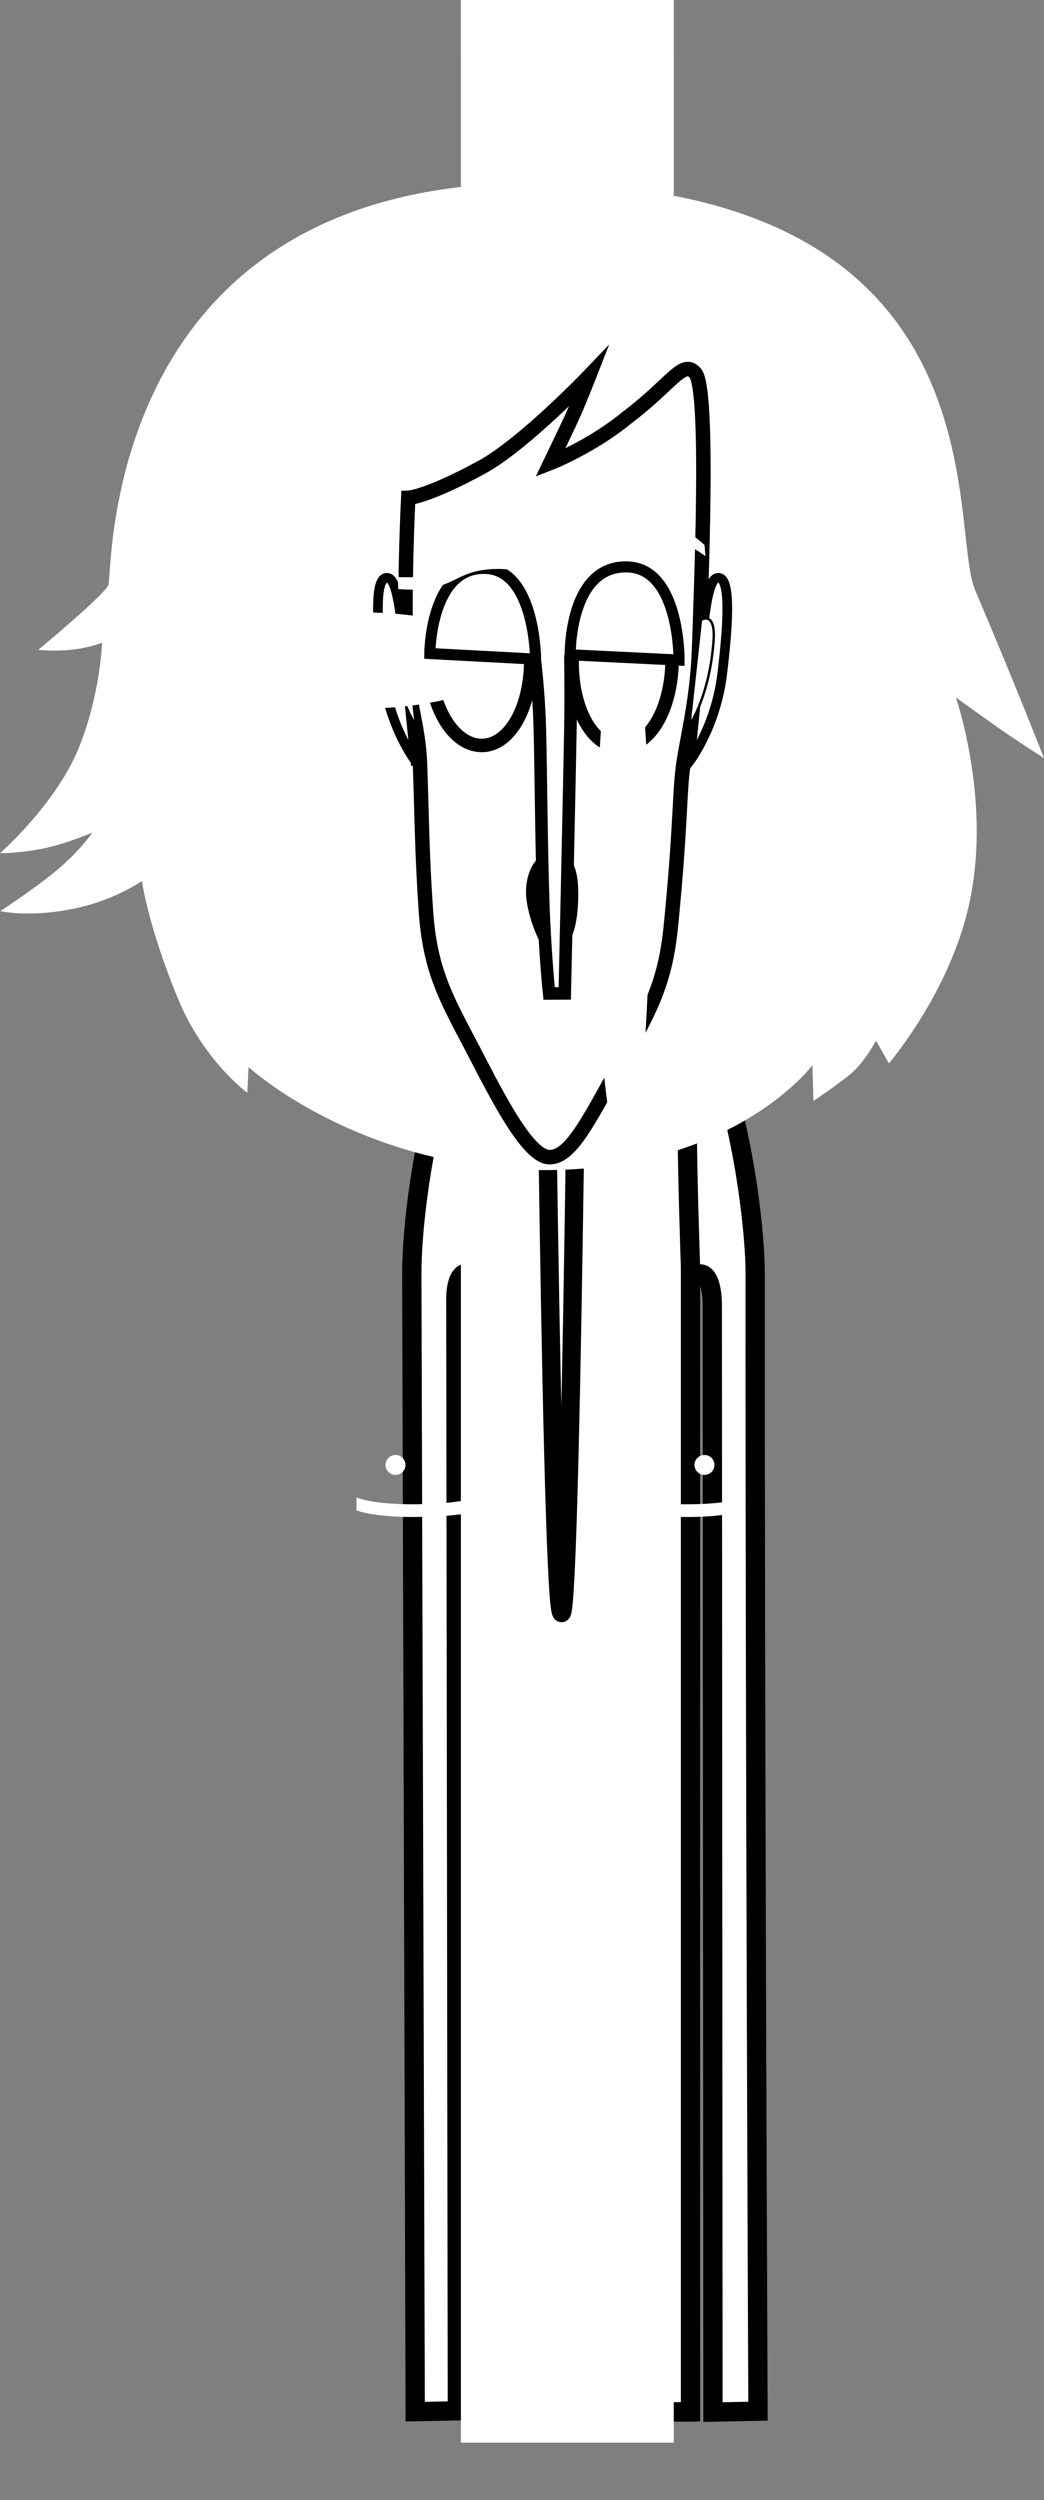<svg version="1.1" xmlns="http://www.w3.org/2000/svg" xmlns:xlink="http://www.w3.org/1999/xlink" width="108.258" height="259.181" viewBox="0,0,108.258,259.181"><rect x="0" y="0" width="108.258" height="259.181" fill="#808080" stroke="none"/><g transform="translate(-182.578,-47.432)"><g data-paper-data="{&quot;isPaintingLayer&quot;:true}" fill-rule="nonzero" stroke-linejoin="miter" stroke-miterlimit="10" stroke-dasharray="" stroke-dashoffset="0" style="mix-blend-mode: normal"><path d="M195.284,306.613v-253.225h91.182v253.225z" fill-opacity="0.01" fill="#000000" stroke="none" stroke-width="0" stroke-linecap="butt"/><path d="M225.633,297.443c0,0 -0.283,-94.384 -0.353,-118.012c-0.024,-8.153 3.642,-36.761 17.882,-36.921c14.057,-0.158 17.729,29.487 17.725,36.897c-0.034,46.243 0.291,117.986 0.291,117.986l-4.669,0.096l-0.071,-114.843c0,0 0.034,-3.099 -1.253,-3.154c-1.528,-0.065 -1.31,3.116 -1.31,3.116l0.091,114.87l-21.446,0.072l-0.136,-115.233c0,0 0.124,-2.919 -1.284,-2.934c-1.384,-0.015 -1.252,2.909 -1.252,2.909l0.157,115.067z" fill="#ffffff" stroke="#000000" stroke-width="2" stroke-linecap="butt"/><path d="M243.025,254.173c-0.364,0 -0.66,-0.664 -0.66,-1.483c0,-0.819 0.295,-1.483 0.66,-1.483c0.364,0 0.66,0.664 0.66,1.483c0,0.819 -0.295,1.483 -0.66,1.483z" data-paper-data="{&quot;index&quot;:null}" fill="#ffffff" stroke="none" stroke-width="1.5" stroke-linecap="butt"/><path d="M232.321,297.458v-119.201c0,0 0.337,-9.731 0.337,-14.639c0,-4.498 -0.337,-13.687 -0.337,-13.687c0,0 1.189,-2.353 2.071,-3.748c0.882,-1.395 2.301,-2.804 2.301,-2.804c0,0 -0.268,40.109 6.476,40.039c6.866,-0.072 6.152,-40.039 6.152,-40.039c0,0 1.74,1.52 2.743,2.947c1.002,1.427 2.115,3.605 2.115,3.605c0,0 -0.337,9.425 -0.337,14.192c0,4.842 0.337,14.639 0.337,14.639v118.697z" fill="#ffffff" stroke="#000000" stroke-width="2" stroke-linecap="butt"/><path d="M255.628,200.334c-0.571,0 -1.034,-0.463 -1.034,-1.034c0,-0.571 0.463,-1.034 1.034,-1.034c0.571,0 1.034,0.463 1.034,1.034c0,0.571 -0.463,1.034 -1.034,1.034z" fill="#ffffff" stroke="none" stroke-width="1.5" stroke-linecap="butt"/><path d="M250.368,204.569c-4.463,-0.314 -6.552,-1.794 -6.17,-2.58c0.118,-0.242 2.846,1.064 6.97,1.305c6.409,0.375 8.51,-0.632 8.51,-0.632v1.346c0,0 -2.413,1.047 -9.311,0.561z" fill="#ffffff" stroke="#000000" stroke-width="0" stroke-linecap="butt"/><path d="M222.555,199.3c0,-0.571 0.463,-1.034 1.034,-1.034c0.571,0 1.034,0.463 1.034,1.034c0,0.571 -0.463,1.034 -1.034,1.034c-0.571,0 -1.034,-0.463 -1.034,-1.034z" fill="#ffffff" stroke="none" stroke-width="1.5" stroke-linecap="butt"/><path d="M228.849,204.569c-6.897,0.486 -9.311,-0.561 -9.311,-0.561v-1.346c0,0 2.101,1.007 8.51,0.632c4.124,-0.241 6.853,-1.547 6.97,-1.305c0.383,0.786 -1.706,2.266 -6.17,2.58z" fill="#ffffff" stroke="#000000" stroke-width="0" stroke-linecap="butt"/><path d="M248.019,143.069c0.57,0.212 3.084,1.399 6.024,2.596c2.964,1.206 7.214,2.293 7.194,2.461c-0.025,0.213 -10.435,0.227 -13.679,0.632c-2.719,0.34 -6.689,0.706 -6.689,0.706c0,0 -7.104,-1.162 -13.272,-2.445c-4.944,-1.029 -10.399,-1.661 -10.41,-1.755c-0.014,-0.126 3.868,-0.711 6.824,-1.395c1.146,-0.497 5.44,-1.485 5.44,-1.485c0,0 4.956,-0.278 7.608,0.579c2.842,0.918 2.835,2.446 3.083,2.469c0,0 1.184,-1.749 2.369,-2.105c1.185,-0.355 5.082,-0.416 5.508,-0.258z" fill="#ffffff" stroke="#000000" stroke-width="1.4" stroke-linecap="butt"/><path d="M230.37,300.657v-253.225h22.074v253.225z" fill="#ffffff" stroke="none" stroke-width="0" stroke-linecap="butt"/><path d="M239.864,130.601c0.433,6.589 1.015,18.015 1.015,18.015c0,0 0.493,-9.984 0.719,-11.771c0.175,-1.386 0.955,-4.534 0.959,-2.142c0.004,2.339 -0.769,82.781 -1.801,79.873c-1.172,-2.796 -1.947,-97.125 -1.943,-98.21c0.003,-1.085 0.618,7.647 1.052,14.235z" fill="#ffffff" stroke="#000000" stroke-width="1.9" stroke-linecap="butt"/><path d="M186.547,114.799c0,0 7.146,-5.922 7.295,-6.788c0.39,-2.271 -0.195,-40.173 41.703,-41.574c51.754,-0.914 45.236,35.349 48.154,42.19c4,9.381 7.138,17.4 7.138,17.4c0,0 -3.208,-2.054 -4.73,-3.134c-1.419,-1.008 -4.408,-3.146 -4.408,-3.146c0,0 3.584,10.348 1.52,20.695c-1.811,9.481 -8.462,17.225 -8.462,17.225l-1.339,-2.347c0,0 -1.186,2.198 -2.505,3.333c-1.319,1.135 -3.987,2.913 -3.987,2.913l-0.107,-3.704c0,0 -8.186,11.018 -28.234,10.872c-18.907,-0.255 -30.229,-10.675 -30.229,-10.675l-0.135,2.655c0,0 -4.516,-3.293 -7.167,-9.708c-3.16,-7.646 -3.756,-12.243 -3.756,-12.243c0,0 -2.712,1.899 -6.629,2.774c-4.908,1.097 -8.054,0.345 -8.054,0.345c0,0 4.183,-2.717 6.474,-4.77c2.041,-1.828 3.069,-3.377 3.069,-3.377c0,0 -2.444,1.085 -4.908,1.618c-2.571,0.556 -4.673,0.531 -4.673,0.531c0,0 5.768,-5.037 8.152,-10.874c2.251,-5.511 2.435,-10.957 2.435,-10.957c0,0 -1.579,0.662 -3.861,0.795c-1.447,0.085 -2.757,-0.049 -2.757,-0.049z" fill="#ffffff" stroke="none" stroke-width="1.5" stroke-linecap="butt"/><path d="M224.729,116.194c-0.314,-7.293 0.182,-17.154 0.182,-17.154c0,0 1.856,-0.041 7.573,-3.144c4.392,-2.384 11.183,-9.487 11.183,-9.487c0,0 -1.176,3.005 -1.855,4.46c-0.722,1.547 -2.173,4.563 -2.173,4.563c0,0 4.266,-1.668 7.987,-4.729c4.663,-3.536 5.765,-6.053 7.048,-4.593c1.515,1.724 0.561,23.183 0.391,28.741c-0.229,5.669 -1.379,9.5 -1.715,12.521c-0.336,3.021 -0.223,6.137 -1.201,16.04c-0.61,6.18 -2.265,8.925 -5.453,14.661c-3.188,5.736 -4.927,9.253 -7.083,9.322c-2.074,0.066 -4.863,-5.1 -7.584,-10.382c-2.897,-5.625 -4.83,-8.477 -5.288,-15.14c-0.412,-6 -0.423,-9.909 -0.611,-15.248c-0.138,-3.903 -1.231,-6.445 -1.402,-10.428z" fill="#ffffff" stroke="#000000" stroke-width="1.5" stroke-linecap="butt"/><path d="M250.891,101.074c0,0 0.83,0.318 2.316,1.11c1.358,0.724 2.422,1.744 2.422,1.744l0.106,1.17c0,0 -3.946,-3.13 -8.227,-2.471c-3.423,0.527 -5.422,2.812 -5.422,2.812l0.025,-4.177c0,0 1.702,-1.704 4.28,-1.856c2.669,-0.157 4.403,0.591 4.403,0.591z" data-paper-data="{&quot;index&quot;:null}" fill="#ffffff" stroke="none" stroke-width="1.5" stroke-linecap="butt"/><path d="M239.768,145.621c-0.563,0 -1.926,-3.26 -2.061,-5.364c-0.121,-1.882 0.716,-3.828 2.061,-3.828c1.345,0 2.287,0.491 2.193,4.189c-0.08,3.138 -0.848,5.003 -2.193,5.003z" fill="#ffffff" stroke="#000000" stroke-width="1.15" stroke-linecap="butt"/><path d="M241.728,115.528c0,0 0.056,3.97 0.003,7.127c-0.104,6.251 -0.589,27.761 -0.589,27.761l-1.623,0.009c0,0 -0.437,-4.173 -0.611,-9.5c-0.236,-7.211 -0.245,-16.293 -0.415,-19.632c-0.162,-3.165 -0.488,-5.715 -0.488,-5.715" fill="#ffffff" stroke="#000000" stroke-width="1.3" stroke-linecap="round"/><path d="M225.654,126.318c0,0 -2.684,-3.517 -3.355,-8.975c-0.706,-5.743 -0.795,-9.733 0.261,-9.992c1.057,-0.259 1.471,2.377 2.031,8.356c0.56,5.979 1.062,10.611 1.062,10.611z" data-paper-data="{&quot;index&quot;:null}" fill="#ffffff" stroke="#000000" stroke-width="1" stroke-linecap="butt"/><path d="M225.544,122.37c0,0 -1.94,-2.923 -2.35,-8.451c-0.229,-3.083 1.174,-2.28 1.174,-2.28" fill="#ffffff" stroke="#000000" stroke-width="0.25" stroke-linecap="round"/><path d="M227.184,115.714c0.039,-4.892 2.633,-8.936 5.557,-8.858c2.924,0.078 4.913,4.248 4.874,9.14c-0.039,4.892 -2.244,8.794 -5.168,8.716c-2.924,-0.078 -5.302,-4.107 -5.263,-8.999z" fill="#ffffff" stroke="#000000" stroke-width="1.4" stroke-linecap="butt"/><path d="M204.75,115.832c0.121,-2.758 6.999,-4.962 15.361,-4.922c8.363,0.04 15.044,2.309 14.922,5.067c-0.121,2.758 -6.999,4.962 -15.361,4.922c-8.363,-0.04 -15.044,-2.309 -14.922,-5.067z" fill="#ffffff" stroke="none" stroke-width="1.5" stroke-linecap="butt"/><path d="M241.909,115.715c0.111,-4.888 2.423,-8.858 5.317,-8.858c2.894,0 5.048,3.966 5.048,8.858c0,4.892 -2.115,9.071 -5.279,9.142c-3.01,0.067 -5.202,-4.037 -5.086,-9.142z" fill="#ffffff" stroke="#000000" stroke-width="1.4" stroke-linecap="butt"/><path d="M244.414,138.961c0,-15.61 1.243,-28.264 2.777,-28.264c1.534,0 2.777,12.654 2.777,28.264c0,15.61 -1.243,28.264 -2.777,28.264c-1.534,0 -2.777,-12.654 -2.777,-28.264z" fill="#ffffff" stroke="none" stroke-width="1.5" stroke-linecap="butt"/><path d="M227.147,115.182c0,0 0.035,-9.015 5.77,-8.825c5.155,0.166 5.201,9.407 5.201,9.407z" fill="#ffffff" stroke="#000000" stroke-width="1.15" stroke-linecap="butt"/><path d="M241.703,115.313c0,0 -0.134,-9.458 6.094,-9.103c5.287,0.333 5.196,9.652 5.196,9.652z" fill="#ffffff" stroke="#000000" stroke-width="1.15" stroke-linecap="butt"/><path d="M229.068,105.17c0,0 1.834,-1.819 4.372,-2.282c2.812,-0.513 4.228,-0.066 4.228,-0.066l0.161,4.137c0,0 -2.087,-0.681 -4.364,-0.521c-3.044,0.213 -3.616,1.433 -5.931,1.891c-1.983,0.393 -3.667,0.159 -3.667,0.159l-0.014,-1.232c0,0 1.957,0.074 2.848,-0.068c0.736,-0.117 2.164,-0.938 2.164,-0.938z" fill="#ffffff" stroke="none" stroke-width="1.5" stroke-linecap="butt"/><path d="M255.17,115.706c0.56,-5.979 0.975,-8.615 2.031,-8.356c1.057,0.259 0.967,4.249 0.261,9.992c-0.671,5.458 -3.355,8.975 -3.355,8.975c0,0 0.502,-4.633 1.062,-10.611z" data-paper-data="{&quot;index&quot;:null}" fill="#ffffff" stroke="#000000" stroke-width="1" stroke-linecap="butt"/><path d="M255.395,111.639c0,0 1.403,-0.803 1.174,2.28c-0.411,5.527 -2.35,8.451 -2.35,8.451" data-paper-data="{&quot;index&quot;:null}" fill="#ffffff" stroke="#000000" stroke-width="0.25" stroke-linecap="round"/></g></g></svg>